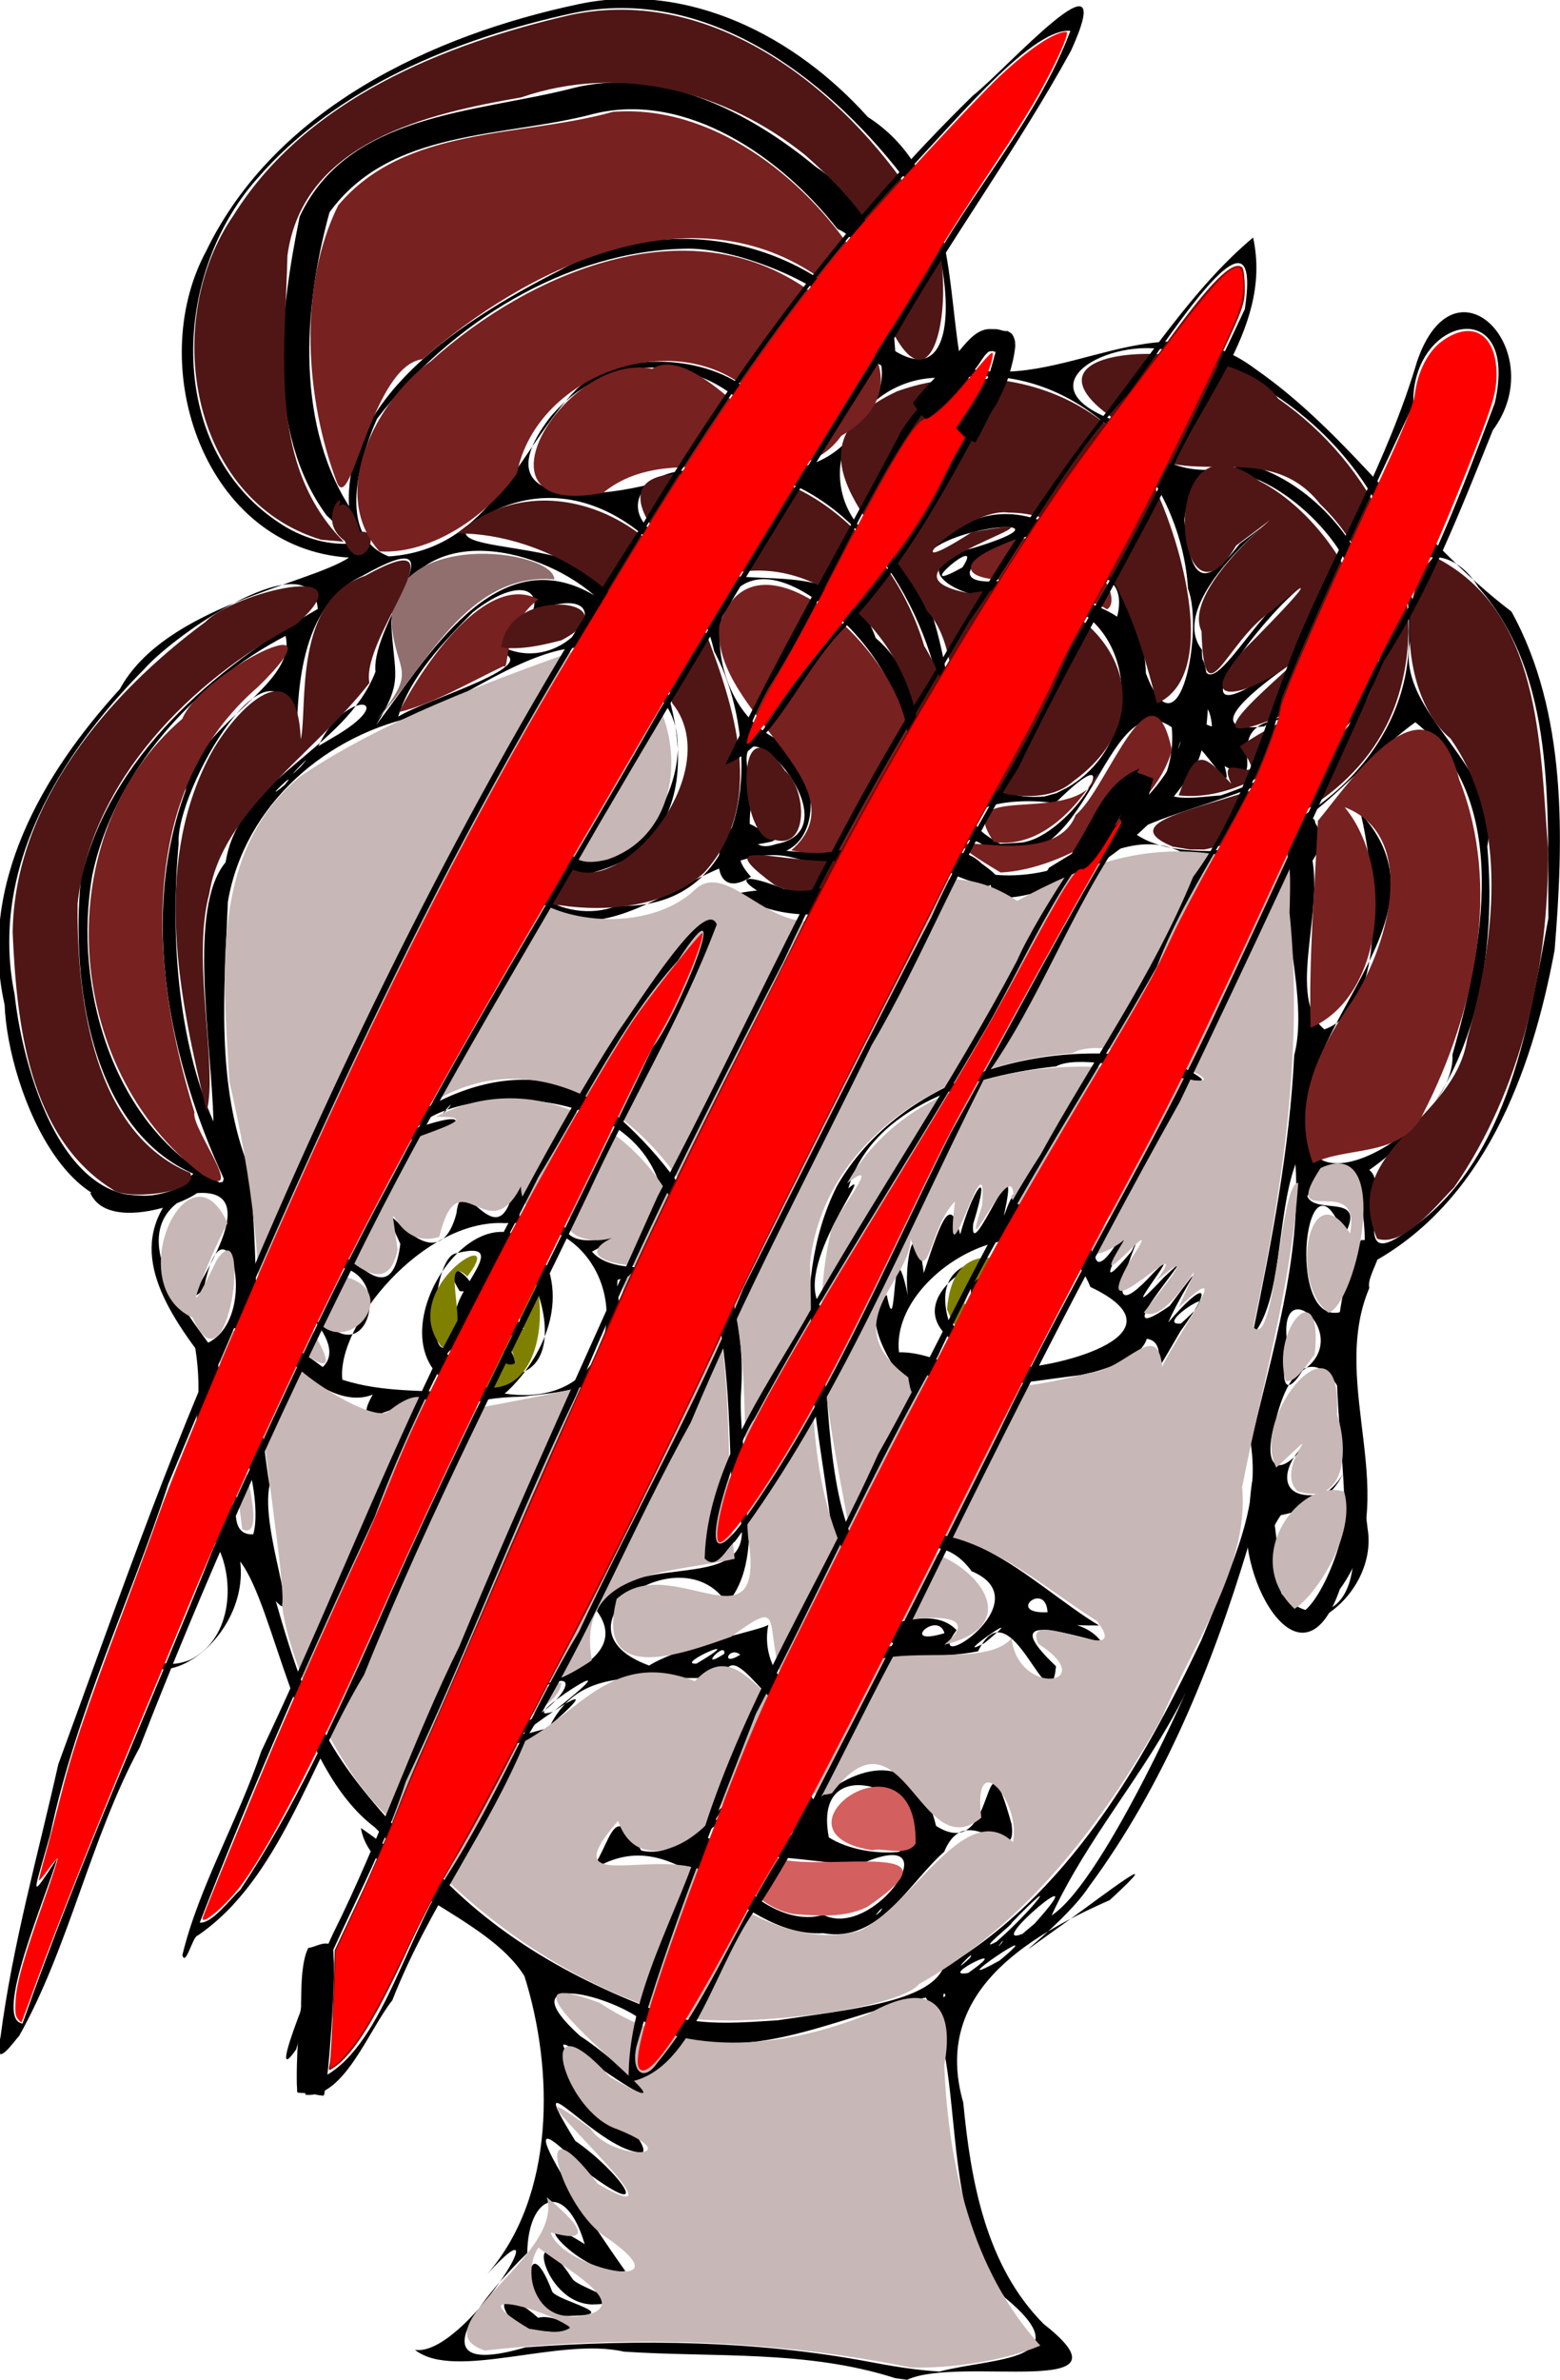 <?xml version="1.0" encoding="UTF-8" standalone="no"?>
<svg
   xmlns:dc="http://purl.org/dc/elements/1.1/"
   xmlns:cc="http://creativecommons.org/ns#"
   xmlns:rdf="http://www.w3.org/1999/02/22-rdf-syntax-ns#"
   xmlns:svg="http://www.w3.org/2000/svg"
   xmlns="http://www.w3.org/2000/svg"
   xmlns:sodipodi="http://sodipodi.sourceforge.net/DTD/sodipodi-0.dtd"
   xmlns:inkscape="http://www.inkscape.org/namespaces/inkscape"
   inkscape:version="1.0 (4035a4fb49, 2020-05-01)"
   sodipodi:docname="villager8claw.svg"
   viewBox="0 0 968.991 1478.083"
   height="1478.083"
   width="968.991"
   id="svg59"
   version="1.1">
  <defs
     id="defs63" />
  <sodipodi:namedview
     inkscape:current-layer="g67"
     inkscape:window-maximized="1"
     inkscape:window-y="-11"
     inkscape:window-x="-11"
     inkscape:cy="845.55853"
     inkscape:cx="832.60719"
     inkscape:zoom="0.39335742"
     inkscape:snap-text-baseline="true"
     showgrid="false"
     id="namedview61"
     inkscape:window-height="1826"
     inkscape:window-width="1080"
     inkscape:pageshadow="2"
     inkscape:pageopacity="0"
     guidetolerance="10"
     gridtolerance="10"
     objecttolerance="10"
     borderopacity="1"
     bordercolor="#666666"
     pagecolor="#ffffff"
     inkscape:document-rotation="0"
     fit-margin-top="0"
     fit-margin-left="0"
     fit-margin-right="0"
     fit-margin-bottom="0" />
  <g
     id="g67"
     inkscape:label="Image"
     inkscape:groupmode="layer"
     transform="translate(-75.866,-101.556)">
    <path
       d="m 632,1578.334 c -55.093,-17.683 -112.666,-12.722 -168.658,-16.486 -40.31,-9.251 -105.07,18.439 -129.727,-1.111 31.023,4.824 93.451,-99.902 44.974,-47.154 42.373,-48.629 41.324,-126.877 23.042,-184.894 -23.335,-38.002 -95.813,-55.241 -101.578,-92.026 28.792,20.19 40.979,32.356 8.744,-0.287 -49.972,-37.603 -61.664,-136.293 -83.719,-165.173 6.95,57.951 -78.815,104.53 -68.333,23.2 25.367,-48.214 49.61,-98.725 40.426,-155.662 -28.193,-38.237 -42.872,-74.551 -1.182,-108.284 -63.589,-27.794 -76.097,-118.616 -69.947,-182.417 17.534,-76.468 83.081,-131.615 147.191,-168.313 C 270.157,436.977 185.743,494.073 165.621,516.877 113.096,569.738 68.997,641.326 84.92,718.983 90.63,770.922 119.945,870.316 189.941,837.88 123.32,885.299 80.791,779.012 78.729,725.513 61.967,651.247 102.091,582.337 150.284,529.484 178.432,477.737 267.285,464.564 292.652,447.807 203.144,442.183 165.104,329.316 203.933,257.45 c 42.685,-88.217 140.012,-134.103 231.704,-153.392 68.168,-14.227 134.479,20.229 179.22,70.11 55.523,35.58 48.81,109.613 58.434,155.143 62.767,17.117 122.643,-43.836 182.332,1.373 59.713,41.406 99.702,105.507 159.136,150.706 34.535,62.828 32.465,140.577 26.747,210.133 -14.122,76.373 -44.25,157.576 -115.589,195.32 -43.646,49.413 29.978,138.549 -54.479,155.596 -33.997,48.491 46.138,96.04 45.288,20.044 0.348,-34.753 2.932,-61.308 8.644,-11.555 7.828,48.364 -65.31,91.894 -64.929,23.078 6.866,-36.73 2.921,-61.426 -9.282,-12.166 -22.521,74.758 -52.506,148.527 -98.948,211.337 -17.012,25.89 -67.933,60.263 -11.425,19.973 18.754,-13.517 63.887,-48.072 24.409,-11.7 -52.837,23.355 -110.428,58.323 -90.994,125.813 4.663,49.057 14.186,101.644 50.026,137.495 60.467,47.432 -52.231,19.33 -84.909,34.579 z m 27.465,-4.11 c 33.673,-8.913 89.03,-5.915 40.715,-45.864 -42.608,-51.967 -23.543,-143.477 -49.223,-186.37 -57.483,11.421 -118.592,48.475 -175.436,14.609 -24.145,-18.276 -83.747,-30.672 -39.198,9.341 23.413,14.86 68.418,58.596 13.654,20.721 -69.49,-52.083 33.26,42.897 25.1,51.434 -25.547,1.606 -77.455,-64.767 -41.819,-7.049 25.93,17.626 52.206,52.881 6.262,18.83 -66.557,-68.772 22.863,59.708 24.793,61.938 -26.517,5.362 -68.583,-44.615 -25.262,-16.687 -11.805,-40.469 -35.235,-30.627 -35.676,5.458 -24.247,23.703 -73.336,79.718 -1.133,58.609 70.799,-5.236 143.491,-4.165 213.208,8.913 14.55,2.789 29.21,5.208 44.015,6.115 z m -243.299,-24.829 c -29.72,3.393 -39.85,-38.421 -6,-8.534 10.558,-3.272 35.499,11.628 6,8.534 z m 14.909,-9.793 c -33.306,3.224 -30.126,-62.684 -12.127,-14.829 4.385,5.908 43.45,14.245 12.127,14.829 z m 12.435,-7.059 c -32.205,-0.979 -41.643,-61.16 -12.008,-15.785 3.86,5.676 40.918,15.404 12.008,15.785 z m 115.519,-176.462 c 45.388,-6.786 92.915,-11.245 102.667,-32.274 76.408,-44.69 123.55,-125.759 160.394,-203.705 21.972,-53.24 36.334,-84.711 30.674,-122.185 13.248,-56.733 31.528,-115.126 27.779,-173.431 -11.922,32.563 -7.954,84.99 -26.825,106.509 11.867,-57.733 23.188,-115.56 26.033,-174.206 11.27,-42.37 -19.882,-107.469 6.375,-136.152 18.687,34.325 -14.159,98.457 12.437,120.157 54.909,-20.391 16.785,-160.065 21.875,-134.717 59.357,63.456 -37.027,127.711 -32.807,192.982 -3.23,59.029 92.915,-0.114 90.409,-42.559 18.614,-65.52 37.645,-157.977 -23.042,-206.441 -40.323,28.824 -77.37,88.031 -138.709,84.451 -49.593,-33.901 -94.984,45.159 -139.853,6.77 54.71,17.496 133.105,-26.478 127.253,-88.134 -42.894,-29.375 -50.875,103.624 -116.112,74.131 -24.147,-21.481 -54.161,49.902 -97.351,36.458 -28.362,9.854 -83.594,-32.875 -24.56,-9.1 82.081,29.43 140.57,-70.079 91.291,-135.504 -17.068,-64.804 -69.544,-133.465 -143.824,-125.222 -40.867,-4.486 -60.098,30.662 -15.329,46.761 19.96,40.339 100.085,-5.839 122.015,57.095 51.023,42.748 26.788,158.189 -51.222,136.408 -55.752,-14.981 -117.249,80.773 -174.552,16.965 -36.22,-32.832 64.067,-102.251 27.191,-42.886 26.186,82.446 114.875,-44.497 55.632,-80.66 -31.178,-56.101 -99.125,0.957 -139.302,18.221 -58.429,10.973 -109.854,55.421 -120.133,115.596 -2.296,55.076 -7.545,114.2 13.252,166.024 7.165,65.328 1.771,130.805 12.626,196.441 -5.974,26.967 19.909,90.038 3.861,71.924 22.014,77.195 35.809,100.913 92.588,160.049 40.756,47.132 95.741,77.4 153.829,97.922 21.296,5.727 43.722,3.692 65.441,2.315 z m 28.192,-54.062 c -55.093,2.958 -88.496,-74.062 -143.841,-39.082 13.697,-21.475 13.075,-42.392 30.79,-12.275 42.733,10.394 72.782,-89.391 107.864,-30.085 30.017,-27.05 64.761,-29.912 75.251,14.78 39.363,25.338 27.621,-69.819 46.954,-0.961 3.743,30.617 -27.483,-18.082 -41.864,17.041 -22.208,19.454 -40.118,56.773 -75.154,50.582 z m 0.049,-11.392 c 32.081,16.041 81.448,-57.43 23.258,-31.543 -28.694,1.382 -118.544,-21.984 -61.695,23.043 11.062,7.343 25.145,12.425 38.437,8.499 z m 35.491,-2.188 c 4.264,-6.566 -7.839,7.462 0,0 z m 11.412,-36.885 c 39.227,-26.82 -55.704,-73.26 -43.487,-9.047 11.606,7.398 29.298,10.466 43.487,9.047 z m -91.007,-8.463 c 61.706,16.05 -6.126,-71.008 -19.231,-10.639 -25.785,17.474 10.394,9.605 19.231,10.639 z m -17.782,-16.924 c 1.643,-6.311 -12.001,15.425 0,0 z m -141.218,-35.397 c 26.382,-24.543 -45.336,7.211 12.211,-17.718 24.571,-6.63 50.438,-43.888 8.774,-19.603 -11.8,-2.824 67.624,-15.907 41.471,-51.498 17.77,-45.193 115.542,0.431 83.795,-73.425 -2.797,-66.508 -0.723,-138.097 -45.279,-192.804 -22.351,-64.36 -128.64,-58.65 -150.432,-33.792 71.521,-23.81 -36.576,39.216 -47.363,34.618 36.658,-48.518 109.66,-88.745 165.706,-47.189 51.464,42.19 87.556,106.733 83.233,174.817 -3.023,41.88 18.054,101.923 -8.773,133.122 -28.394,-44.263 -113.148,14.845 -48.456,38.502 20.799,-12.837 70.811,-22.12 74.073,-25.34 -8.771,42.867 53.802,72.255 41.198,21.441 5.479,-24.438 31.574,-81.37 14,-21.122 6.008,9.744 43.373,-16.173 61.707,3.033 -22.822,30.927 54.629,-17.607 9.327,-36.594 -32.181,-44.599 -82.812,31.063 -87.65,-31.82 -8.499,-67.45 -27.83,-143.433 3.958,-207.221 40.429,-70.071 135.519,-95.408 210.401,-76.253 56.633,29.219 -49.734,-11.516 -74.268,1.838 -49.293,5.206 -114.257,24.385 -129.006,75.769 18.134,-16.012 -36.054,49.582 -16.557,74.501 3.438,47.678 3.585,127.889 25.944,153.622 53.227,-40.486 103.861,17.884 146.378,43.28 -46.116,0.399 -11.592,-8.383 1.559,10.357 -24.176,-5.858 -64.676,-19.408 -28.317,14.954 -3.799,40.54 -27.52,-52.443 -48.395,-9.298 -37.936,7.9 -93.487,-7.03 -90.327,45.003 -32.782,13.201 -59.68,-58.313 -67.818,-29.279 -41.537,4.741 -90.732,-12.687 -110.187,36.026 -10.027,4.911 -22.223,4.193 -30.906,12.075 z m 31.296,-15.958 c 38.473,-33.235 6.665,-13.666 -14.961,3.377 l 2.354,0.123 z m 4.022,-10.388 c 60.663,-47.712 -28.42,9.279 0,0 z m 89.002,-29.807 c 35.454,-20.928 -14.824,0.975 0,0 z m 17.269,-6.106 c 1.219,-8.742 -17.396,11.325 0,0 z m 9.911,0.574 c -7.002,-5.807 -12.687,8.019 0,0 z m -27.973,-4.306 -5.141,4.339 z m 179.701,-2.954 c 32.78,-26.744 -24.304,12.866 0,0 z m -66.499,1.156 -1.835,0.057 z m 10.771,-0.396 c -5.562,-4.287 -6.625,4.508 0,0 z m 30.873,-6.876 c -4.282,-14.554 -28.975,8.784 0,0 z m 64.005,-12.996 c -1.067,-19.91 -26.552,1.196 0,0 z m -111.885,-32.116 -2.442,0.522 z M 316.64,810.983 c -7.157,-0.513 -13.046,17.078 0,0 z m 37.526,-20.9 c 6.731,-8.831 -9.619,9.561 0,0 z m -4.522,198.363 c 8.765,-45.239 -63.413,16.909 -42.251,-20.924 -34.779,14.471 -85.59,-58.594 -31.094,-17.078 20.065,-18.52 -41.843,-58.297 1.845,-27.53 28.513,28.811 41.919,-35.213 4.002,-34.794 -4.701,-39.296 35.251,42.552 42.383,-14.115 -24.016,-52.548 20.522,34.453 34.818,-18.81 3.307,-30.338 24.079,26.828 34.699,-11.678 30.729,-34.768 -20.902,33.062 23.203,15.579 19.311,-11.007 47.826,-14.878 8.679,-0.491 -0.38,29.484 60.791,-3.4 17.669,20.176 14.287,17.405 60.062,3.044 15.86,17.569 -2.505,21.87 23.933,68.506 -14.885,59.038 11.351,9.036 -45.057,13.086 -42.632,13.326 -17.943,0.719 -42.893,1.259 -52.297,19.732 z m 18.975,-21.57 c -77.3,-21.022 12.075,-154.066 48.307,-76.089 10.192,34.72 -16.497,66.917 -27.623,76.152 86.798,12.727 82.069,-110.596 0.206,-105.849 -50.55,-2.828 -104.761,63.23 -100.997,97.218 25.743,8.44 53.447,6.258 80.107,8.567 z m 21.795,-11.222 c 55.252,-1.422 -1.866,-118.814 -7.361,-57.706 26.147,-12.222 36.25,-5.437 20.856,7.018 -19.625,28.007 14.867,18.317 -16.508,28.736 -3.717,10.379 -31.755,19.002 -8.276,29.111 z m -1.973,-8.214 c -2.055,-26.685 17.483,13.3 0,0 z m -5.276,-54.485 c -0.944,-23.997 25.073,-15.069 0,0 z m -16.63,55.22 c 2.581,-31.334 -18.588,24.744 0,0 z m -8.388,-4.843 c 34.679,-23.144 -19.49,1.584 0,0 z m 3.958,-17.868 c -17.027,-13.607 38.786,-56.698 -4.022,-45.334 -15.446,5.955 -18.011,90.261 4.022,45.334 z m -0.718,-22.146 c -19.152,-31.399 23.695,2.288 0,0 z m 21.778,22.264 c 2.619,-7.21 -6.56,8.223 0,0 z m -4.772,-18.367 c -5.676,-11.55 -10.54,23.583 0,0 z m 2.272,3.367 c -1.316,-3.792 -2.245,3.873 0,0 z m 262.888,57.568 c -12.121,-15.634 -35.692,-49.383 -16.864,-62.472 6.75,34.966 2.347,-50.317 13.186,0.667 -2.975,-18.287 4.324,-56.875 9.79,-14.263 11.619,-35.268 16.66,-48.104 22.626,-23.986 7.385,-27.19 20.293,-46.134 8.067,-6.524 -2.64,28.789 32.219,-62.791 18.577,-3.059 14.019,-43.335 8.144,23.003 26.996,-23.859 -3.111,13.519 -6.106,27.129 11.699,-2.194 6.09,7.537 -14.117,57.347 18.283,21.214 7.424,-28.206 -23.191,45.074 6.814,6.6 -1.805,-22.846 -19.119,57.007 9.153,9.447 16.031,-17.424 -26.586,48.727 6.688,9.043 14.825,-29.362 -29.328,60.479 14.091,12.859 23.121,-23.408 -29.745,41.406 6.23,3.084 31.67,-30.613 -42.578,49.628 3.485,17.792 28.111,-37.815 7.618,-9.571 -0.87,10.293 21.599,-25.393 29.796,-25.044 7.568,5.465 -26.246,45.02 -2.928,7.023 -20.897,4.655 -4.391,15.731 -42.029,23.032 -42.932,22.738 -36.463,4.614 -65.63,10.807 -98.183,2.367 z m 61.476,-16.923 c 29.569,-0.691 109.223,-21.618 48.136,-50.502 -26.022,-64.752 -124.807,-11.061 -118.898,40.559 25.095,-0.441 44.311,19.556 70.762,9.943 z m -24.252,-9.559 c -85.78,-38.791 86.882,-107.783 43.041,-16.393 -8.412,14.929 -27.106,20.473 -43.041,16.393 z m 28.301,-6.061 C 770.931,893.439 645.736,853.912 665,921.355 c 33.811,35.901 21.525,-6.616 14.46,-11.822 -6.697,-38.756 51.586,-11.497 25.095,15.476 -13.835,-12.095 -26.082,27.626 4.525,10.6 z m -7.774,-18.939 c 6.757,-8.643 -11.347,8.287 0,0 z m 108.108,6.755 c 35.672,-31.98 -19.092,1.85 0,0 z m -141.876,-43.738 -10.354,8.784 z m 63.783,-23.854 c 15.266,-18.805 -15.353,12.482 0,0 z m -68.154,484.75 c -1.316,-3.792 -2.245,3.873 0,0 z m 14.054,-13.851 c 31.199,-21.947 -20.221,3.436 0,0 z m 19.446,-7.67 c 35.999,-29.861 -41.007,22.534 0,0 z m -18.462,-1.527 c 5.451,-7.976 -14.768,13.441 0,0 z m 16.577,-10.201 c 22.878,-19.887 42.869,-46.294 9.131,-11.398 3.301,-1.46 -22.766,18.89 -9.131,11.398 z m 3.513,0.5 c 2.797,-4.87 -5.982,7.208 0,0 z m 20.199,-11.75 c 41.219,-45.815 -32.514,16.106 -7.541,6.353 z m 10.592,-5.117 c 33.876,-21.884 93.285,-160.988 81.662,-135.073 -23.786,47.027 -59.676,87.223 -81.662,135.073 z M 193.824,1132.333 c 49.7,-24.806 10.209,-129.482 -24.685,-62.116 -10.292,20.536 -14.234,77.018 24.685,62.116 z m 39.34,-78 c 8.768,-30.541 -25.3,-127.719 -37.888,-51.16 -12.544,40.45 31.083,54.108 27.436,16.699 2.337,9.148 -6.945,35.229 10.452,34.461 z m 664.973,-25.096 c 43.863,-26.819 -8.22,-130.904 -29.629,-46.576 -9.084,28.385 0.055,40.626 19.732,13.896 -17.069,14.797 -20.264,38.294 9.897,32.68 z m -37.346,-30.371 c 13.937,-60.177 -3.725,30.843 -0.528,2.535 z m -634.117,-45.033 c 9.415,-57.177 -37.196,-11.599 -2.849,15.014 8.551,5.488 2.626,-14.428 2.849,-15.014 z m 658.285,-1.196 c 33.051,-21.651 -17.884,-65.199 -9.105,-14.227 -3.067,7.943 -5.882,38.016 9.105,14.227 z m -679.783,-17.304 c 33.48,-16.843 10.11,-98.326 -2.9,-32.898 -25.32,22.495 49.486,-66.171 -6.145,-59.794 -44.626,19.425 -9.457,67.828 9.045,92.692 z m 703.269,-19 c 31.473,-24.83 8.566,-134.252 -20.543,-71.848 5.23,12.006 37.817,-2.97 22.775,24.678 -23.389,-64.061 -37.208,55.957 -2.233,47.169 z m 37.313,-47.373 c 66.003,-41.408 78.734,-126.684 91.874,-197.216 -0.634,-68.632 4.963,-150.985 -43.498,-205.523 -19.592,-32.819 -58.369,-19.679 -36.176,17.492 -31.533,55.634 52.489,86.827 41.731,143.49 6.546,72.482 -9.75,156.92 -73.326,200.883 13.497,9.917 -11.785,61.099 19.395,40.874 z m -730.927,-35.551 c -33.853,-73.492 -52.532,-162.722 -23.723,-240.699 4.486,-40.756 69.702,-64.681 62.138,-96.282 -56.596,29.486 -106.59,84.511 -120.029,148.482 -12.323,70.125 13.159,157.199 79.06,190.943 l 2,-0.413 z m -6.388,-35.418 c -1.24,-50.541 -16.204,-132.791 7.573,-160.987 8.007,-52.368 73.964,-69.085 93.078,-118.324 -3.178,-30.582 56.734,-96.115 -8.223,-59.476 -43.028,19.763 -39.132,85.585 -41.067,95.691 -11.82,-72.455 -75.265,37.844 -72.955,70.442 -5.164,56.186 -0.863,121.637 21.593,172.654 z M 458.994,664.066 c 85.537,3.161 91.043,-100.987 60.482,-158.076 -13.356,-58.934 -74.857,-117.25 -137.347,-86.92 -63.484,32.035 70.231,10.165 79.78,56.512 36.859,46.886 61.559,144.86 -15.154,167.022 -58.255,21.13 -4.442,-99.202 -50.176,-29.712 -13.177,37.807 29.929,63.973 62.415,51.175 z m 369.672,-33.979 c 65.267,-11.91 124.864,-66.057 122.208,-136.059 3.325,-82.448 -67.071,-156.56 -144.782,-173.532 -35.187,-12.343 -99.187,19.113 -38.437,42.038 30.239,28.061 42.77,36.114 83.828,27.559 54.44,15.01 101.271,86.381 74.255,140.941 -26.175,59.183 -103.618,65.251 -146.333,87.019 13.496,10.685 32.744,11.768 49.262,12.035 z m -218.198,-2.341 c 61.121,-38.694 19.61,-123.385 -28.259,-154.061 -70.192,-48.507 -77.076,58.053 -25.857,85.8 28.112,16.962 30.253,60.164 7.861,70.37 15.379,1.935 30.966,-0.329 46.254,-2.11 z m -52.494,-2.049 c 55.084,-10.185 -38.815,-106.2 -14.172,-33.599 -1.679,11.568 -8.385,41.538 14.172,33.599 z m 151.836,-0.888 c 31.952,-3.216 71.245,-74.087 21.285,-24.312 -24.195,-4.755 -76.341,2.168 -33.967,25.033 z m 29.356,-34.359 c 56.154,-33.091 38.898,-125.113 -31.865,-117.305 -26.75,4.492 -77.789,-18.345 -25.956,-31.571 63.427,-19.492 -11.306,-15.182 -29.243,3.807 55.485,-63.723 133.709,9.024 135.526,74.259 20.966,55.278 36.02,-28.055 26.174,-52.438 -4.425,-72.969 -69.047,-143.276 -145.898,-130.486 -62.521,-8.442 -102.12,74.862 -36.603,108.883 50.178,40.969 15.705,157.399 93.43,150.508 l 7.404,-2.065 z m 94.929,5.03 c 49.797,-16.457 121.789,-64.296 84.291,-124.238 -3.42,-46.825 -99.761,-116.902 -106.858,-46.7 3.773,36.975 11.502,44.235 34.353,14.723 57.02,-41.962 -51.433,30.014 -23.429,65.785 0.272,49.46 37.523,-36.281 66.187,-42.234 -22.47,13.178 -89.043,99.369 -28.148,60.248 75.099,-43.784 -68.182,37.795 0.601,29.533 24.516,-16.912 55.998,-20.591 10.004,-4.181 -40.111,3.831 -3.388,46.325 -34.566,28.854 8.953,32.385 -32.59,-54.134 -29.165,3.159 -22.8,22.646 15.25,15.615 26.73,15.05 z m -581.512,-6.438 c 10.599,-12.47 -16.599,13.896 0,0 z m 10.083,-11.458 c 12.322,-14.043 -15.259,14.798 0,0 z m 18.959,-17.44 c 45.565,-25.962 8.352,-31.587 -7.965,4.717 z m 547.067,-7.479 c -2.1,-26.371 -18.28,-4.583 0,0 z M 309.45,551.833 c 31.45,-40.923 74.292,-116.96 135.616,-80.52 -37.062,-32.339 -113.473,-47.018 -126.231,16.346 1.684,34.161 8.112,35.605 -9.384,64.173 z m 13.748,-5.25 c 16.622,-10.72 96.637,-33.545 60.163,-40.684 41.026,-26.576 26.253,-55.718 -13.83,-24.132 -18.255,18.444 -38.867,40.02 -46.333,64.816 z m 68.266,-41.807 c 39.534,14.93 73.365,-42.639 20.619,-25.394 -2.342,3.353 -37.111,25.933 -20.619,25.394 z m 67.651,-14.109 c -12.11,-14.975 9.175,17.127 0,0 z m 310.681,-6.19 c 10.011,-40.306 -46.732,-20.543 -25.259,-33.228 -5.785,-48.815 -114.182,20.675 -41.023,10.363 24.789,-9.397 41.682,-12.994 8.392,5.302 19.694,3.835 40.656,6.439 57.89,17.564 z m -71.562,-28.171 c 12.197,-12.743 41.516,-24.157 9.991,-4.4 z m -24.514,-2.46 c 15.151,-23.21 -35.221,19.866 0,0 z m -356.365,-6.763 c 63.867,-4.217 80.926,-67.605 116.874,-104.089 36.97,-33.329 122.996,-14.309 121.484,31.572 -30.775,-51.813 -98.037,-61.423 -138.031,-14.048 -53.494,69.572 66.102,47.605 98.707,28.163 41.058,9.933 77.818,8.057 96.757,-29.427 44.135,-53.018 -62.165,-103.184 -109.648,-103.286 -76.24,0.868 -148.228,46.644 -193.471,105.667 -10.671,24.076 -25.698,72.636 7.327,85.448 z m -20.607,-8.25 c -24.672,-82.088 64.398,-137.511 126.369,-169.159 69.76,-38.735 159.412,-19.233 204.367,46.969 56.574,40.813 35.801,-87.066 8.276,-106.65 C 588.061,148.655 513.584,92.326 431.3,109.786 c -71.996,15.695 -146.65,45.901 -195.81,102.833 -53.599,60.259 -57.325,169.741 16.821,215.53 13.208,8.047 28.928,12.522 44.437,10.685 z"
       style="fill:#000000"
       id="path71" />
    <path
       d="m 883.375,620.377 c 3.755,-29.392 -18.109,49.173 7.179,6.984 14.083,-51.711 -40.027,29.589 -1.201,10.986 25.091,-31.31 -31.319,-46.63 -5.978,-17.97 z"
       style="fill:#000000"
       id="path101" />
    <path
       d="m 667.197,639.123 c 38.889,32.749 24.934,-7.805 3.75,-8.157 -42.167,8.648 60.045,37.174 12.587,5.413 l -6.055,-4.219 -10.282,6.963 z"
       style="fill:#000000"
       id="path103" />
    <path
       d="m 695.016,659.44 c 45.97,-0.824 91.904,-37.114 118.127,-73.957 23.17,-23.811 10.883,-121.46 -0.644,-50.65 2.754,54.381 -45.792,81.498 -85.116,105.577 -6.735,15.694 -48.917,-6.776 -32.367,19.03 z"
       style="fill:#000000"
       id="path105" />
    <path
       d="m 542.342,646.023 c -27.664,-30.493 40.766,-13.613 3.162,-30.745 -24.535,-16.584 -35.645,51.905 -3.162,30.745 z"
       style="fill:#000000"
       id="path107" />
    <path
       d="m 533.021,656.678 c 47.495,30.465 119.137,2.493 147.907,-43.198 15.133,-54.124 -30.206,31.504 -56.414,32.079 -30.718,11.754 -67.254,4.992 -91.493,11.119 z"
       style="fill:#000000"
       id="path109" />
    <path
       d="m 921.219,871.627 c -26.21,55.23 -10.397,113.5 -10.174,171.137 -0.96,28.098 -35.713,99.848 -41.151,34.982 0.696,-27.628 -13.766,-104.121 -17.891,-40.337 -11.344,37.563 31.649,120.847 56.125,50.952 40.781,-55.579 -7.485,-126.116 18.289,-187.025 -2.513,-9.879 18.924,-30.939 -5.198,-29.709 z"
       style="fill:#000000"
       id="path111" />
    <path
       d="m 131.94,842.266 c 13.355,31.216 92.645,-6.386 63.789,-6.371 -23.433,15.062 -43.57,4.319 -63.789,6.371 z"
       style="fill:#000000"
       id="path113" />
    <path
       d="m 296.056,421.022 c -37.404,-53.555 -31.788,-128.479 -15.513,-187.627 37.99,-52.301 108.006,-46.198 164.131,-61.146 58.203,-14.236 117.037,27.52 151.368,71.485 35.602,14.475 3.447,96.936 36.484,83.841 -3.272,-45.858 -6.238,-93.729 -50.16,-122.59 -41.15,-34.072 -97.077,-62.841 -151.882,-48.382 -59.439,15.106 -138.478,15.26 -168.483,79.457 -12.108,59.68 -21.585,132.926 16.623,185.416 l 7.072,6.792 10.359,-7.246 z"
       style="fill:#000000"
       id="path115" />
    <path
       d="m 290.178,435.379 c 23.3,35.053 2.429,-45.7 -7.057,-12.346 13.765,-25.364 -13.588,-0.372 6.837,14.357 11.277,27.435 29.93,-18.428 0.22,-2.011 z"
       style="fill:#501616"
       id="path117" />
    <path
       d="m 424.065,663.72 c -59.908,-2.365 0.256,-114.097 -8.754,-49.03 15.371,79.59 119.447,-25.784 77.961,-76.651 -11.117,-65.915 -78.166,-105.426 -133.418,-105.27 55.239,-47.22 135.985,-5.982 153.321,58.687 18.547,48.362 39.366,108.901 0.007,152.047 -23.01,20.915 -59.678,24.692 -89.117,20.217 z"
       style="fill:#501616;stroke-width:1.271"
       id="path119" />
    <path
       d="m 557.074,651.141 c -59.55,-43.968 55.699,9.354 70.034,-31.249 57.416,-64.254 -19.061,-185.387 -102.567,-160.777 -19.571,5.457 -88.249,-63.999 -24.083,-63.297 70.736,-14.514 130.48,43.294 149.45,106.794 29.793,49.46 38.073,129.826 -34.442,143.958 -19.421,1.557 -39.367,14.275 -58.391,4.572 z"
       style="fill:#501616;stroke-width:1.271"
       id="path121" />
    <path
       d="m 702.778,594.959 c -46.733,-9.06 -21.934,-82.705 -51.308,-114.299 -20.477,-46.293 -97.255,-99.149 -18.446,-136.079 58.578,-21.289 131.83,-0.079 159.765,58.849 16.92,35.091 40.585,117.339 1.743,134.951 -12.458,-47.629 -31.123,-118.345 -92.361,-118.518 -25.637,-3.67 -77.653,47.608 -22.69,12.171 81.305,-14.639 -74.993,24.207 -1.404,37.94 71.731,-14.144 135.226,65.708 64.128,116.943 -10.645,9.522 -26.094,9.918 -39.427,8.043 z"
       style="fill:#501616;stroke-width:1.271"
       id="path123" />
    <path
       d="m 804.39,627.32 c -52.181,-21.642 78.67,-28.911 92.561,-60.676 55.424,-37.249 41.633,-111.232 -1.108,-152.107 -37.645,-47.896 -97.981,4.047 -128.602,-53.217 -71.654,-50.101 76.072,-51.979 102.567,-12.199 58.238,40.419 96.261,112.99 74.822,183.854 -16.486,54.805 -68.224,84.779 -120.591,96.119 l -9.269,-0.061 z"
       style="fill:#501616;stroke-width:1.271"
       id="path125" />
    <path
       d="M 931.224,870.732 C 907.801,814.846 979.646,798.278 987.221,746.554 1003.866,687.06 1014.292,613.414 976.78,560.109 945.697,534.542 944.114,464.698 966.859,447.391 c 66.343,33.194 65.485,116.707 70.537,180.661 0.844,73.116 -16.323,150.127 -58.341,210.81 -11.448,11.515 -31.529,37.391 -47.832,31.87 z"
       style="fill:#501616;stroke-width:1.271"
       id="path127" />
    <path
       d="M 275.379,436.717 C 193.03,411.833 175.815,300.238 220.983,235.202 265.863,163.316 351.228,129.009 430.509,110.778 c 88.364,-18.437 168.731,45.824 214.306,115.292 29.785,21.622 17.547,146.888 -15.899,78.882 10.031,-44.324 -21.818,-79.705 -52.937,-107.121 -49.483,-39.752 -115.06,-56.928 -176.321,-35.807 -58.277,10.063 -135.624,27.503 -145.248,98.192 -1.373,60.864 -12.355,129.883 34.952,177.729 z"
       style="fill:#501616;stroke-width:1.271"
       id="path129" />
    <path
       d="m 201.655,831.039 c -86.821,-65.518 -96.706,-211.047 -12.573,-283.115 11.862,-28.861 104.22,-75.552 47.045,-19.825 -76.512,66.019 -66.509,177.154 -39.472,264.167 -2.502,9.645 34.465,56.511 5,38.772 z"
       style="fill:#782121;stroke-width:1.271"
       id="path131" />
    <path
       d="M 285.333,401.583 C 265.345,349.113 260.93,279.505 285.947,229.078 327.594,179.337 399.399,187.04 456.576,171 c 60.716,-4.722 118.372,39.72 150.422,89.053 21.798,45.378 -0.391,43.533 -25.315,11.821 -79.445,-52.734 -179.755,-3.097 -243.285,52.737 -31.37,3.616 -44.242,96.246 -53.065,76.972 z"
       style="fill:#782121;stroke-width:1.271"
       id="path133" />
    <path
       d="m 891.42,823.921 c -13.356,-35.406 2.757,-68.883 22.45,-97.922 23.814,-34.058 44.482,-105.095 -2.784,-123.184 31.353,37.987 24.443,117.363 -21.126,136.961 -1.24,-42.99 2.595,-87.742 4.506,-128.481 18.78,-22.323 69.084,-98.818 87.772,-25.708 26.52,66.743 9.655,144.62 -21.918,206.546 -13.498,28.823 -46.891,20.677 -68.901,31.787 z"
       style="fill:#782121;stroke-width:1.271"
       id="path135" />
    <path
       d="m 567.338,629.618 c 46.16,-40.271 -50.051,-86.179 -44.637,-139.859 22.045,-69.651 119.712,22.915 116.877,73.349 8.152,44.072 -29.453,75.935 -72.24,66.51 z"
       style="fill:#782121;stroke-width:1.271"
       id="path137" />
    <path
       d="m 693.284,624.462 c -28.173,-40.685 54.361,-6.791 65.116,-43.747 -13.225,22.336 -36.271,47.858 -65.116,43.747 z"
       style="fill:#782121;stroke-width:1.271"
       id="path139" />
    <path
       d="m 763.485,479.957 c -16.523,-11.278 -71.178,-7.194 -28.864,-28.236 -24.995,18.631 -90.143,8.847 -32.775,-13.364 15.754,-7.284 58.882,-0.167 34.543,23.137 19.67,-21.728 36.764,13.133 27.096,18.463 z M 711.093,451.141 c 32.997,-22.765 -7.066,-4.797 -10.888,4.745 l 0.36,-0.079 z"
       style="fill:#782121;stroke-width:1.271"
       id="path141" />
    <path
       d="m 697.387,643.352 c -67.112,-40.058 30.884,6.033 46.65,-35.784 19.723,-15.835 47.054,-100.417 59.769,-40.102 -11.612,40.64 -67.993,74.222 -106.419,75.885 z"
       style="fill:#782121;stroke-width:1.271"
       id="path143" />
    <path
       d="m 311.581,443.967 c -32.248,-36.208 -1.877,-93.676 31.973,-118.166 61.03,-54.968 159.265,-97.277 234.257,-44.21 40.149,22.636 67.288,63.301 20.599,90.637 -30.756,43.113 -102.989,-1.521 -147.833,35.309 -87.749,17.438 -23.23,-88.201 30.422,-76.938 31.339,-20.202 99.616,85.208 65.107,18.023 -45.783,-47.289 -136.705,-16.455 -149.136,46.855 -18.01,26.064 -53.054,50.417 -85.388,48.489 z"
       style="fill:#782121;stroke-width:1.271"
       id="path145" />
    <path
       d="m 323.681,543.722 c 15.551,-29.972 54.414,-87.011 86.525,-70.006 -22.941,17.937 -17.478,44.799 -21.587,41.491 -20.645,9.866 -44.541,23.795 -64.939,28.515 z"
       style="fill:#782121;stroke-width:1.271"
       id="path147" />
    <path
       d="m 309.973,548.277 c 25.582,-31.263 12.651,-27.485 9.136,-58.258 -3.583,-61.161 100.957,-47.457 101.098,-28.656 -54.571,-4.794 -80.467,56.167 -110.234,86.913 z"
       style="fill:#916f6f;stroke-width:1.271"
       id="path157" />
    <path
       d="m 641.538,1571.682 c -86.731,-17.508 -176.653,-20.099 -264.534,-10.534 -41.927,-13.831 49.625,-58.84 38.487,-95.201 26.286,21.741 24.555,28.094 2.414,21.887 6.905,22.934 86.498,39.101 34.975,3.351 -28.75,-17.724 -49.489,-90.732 -5.708,-33.558 69.02,39.963 -77.513,-87.733 -4.738,-34.57 12.657,20.42 62.767,19.318 17.01,0.74 -34.296,-11.074 -53.407,-86.154 -4.723,-32.508 78.571,45.351 -97.548,-80.562 -6.392,-46.013 51.136,34.402 111.78,29 166.437,7.208 38.377,-22.372 54.779,-6.433 47.639,31.33 2.365,61.903 17.037,127.461 59.655,174.293 -22.063,9.286 -55.086,14.37 -80.521,13.574 z M 430.185,1546.896 c -16.3,-12.028 -70.798,-26.03 -25.583,0.78 7.719,0.962 18.78,4.129 25.583,-0.78 z m 13.406,-8.754 c 20.418,-7.778 -15.427,-27.162 -33.272,-40.922 -10.883,15.665 -2.025,51.758 33.272,40.922 z"
       style="fill:#c8b7b7;stroke-width:1.271"
       id="path165" />
    <path
       d="m 500.366,1354.573 c -72.895,-20.637 -135.776,-66.243 -183.286,-124.783 -34.919,-31.37 -63.642,-103.878 -65.958,-131.65 2.279,-13.553 -13.173,-102.749 -14.871,-143.36 3.836,-61.722 -4.058,-122.331 -17.956,-181.834 -3.598,-65.268 -12.588,-142.701 44.278,-189.439 52.047,-34.951 114.906,-57.903 174.308,-79.25 60.995,3.157 80.293,109 16.391,130.991 -59.55,15.269 7.445,-89.728 -48.604,-39.578 -58.304,66.199 60.46,100.674 103.867,57.385 22.921,-18.297 52.647,41.407 90.659,12.401 40.26,-13.835 70.304,-29.951 108.488,-4.481 42.423,-22.932 79.807,-36.812 129.224,-28.034 42.04,-21.927 41.057,-5.66 39.966,35.443 8.789,86.498 -4.762,172.826 -22.546,257.278 13.822,14.794 16.535,-90.295 27.931,-89.595 -4.318,64.05 -22.682,126.391 -34.868,189.138 4.665,48.502 -30.89,97.989 -49.927,143.173 -36.913,65.564 -84.004,127.696 -150.595,165.163 -13.423,15.815 -106.059,26.979 -146.501,21.031 z m 109.385,-54.027 c 32.686,-14.823 65.722,-83.191 95.296,-55.065 5.266,-25.61 -25.274,-60.366 -19.655,-15.157 -37.674,31.297 -48.863,-73.762 -92.709,-15.29 -21.491,7.795 -42.75,-36.843 -66.436,3.455 -12.051,25.554 -53.725,50.526 -66.461,13.8 -50.287,57.719 56.259,-1.933 71.127,51.034 23.166,14.357 51.481,24.948 78.839,17.224 z M 387.846,1189.158 c 44.61,-15.693 63.165,-65.524 119.664,-43.651 34.312,-37.474 52.421,52.805 94.194,18.682 -11.642,-57.145 81.193,-19.937 102.503,-45.364 4.217,37.003 55.95,28.785 16.668,3.527 -12.047,-25.932 60.005,17.203 36.46,-14.097 -44.372,-27.845 -96.983,-80.37 -150.771,-39.468 -11.455,-66.153 -30.25,-137.73 -14.353,-203.451 3.82,-11.615 33.082,-46.952 9.843,-28.945 39.872,-71.921 138.216,-83.36 211.284,-64.35 40.62,5.874 -50.548,-30.46 -71.315,-16.397 -73.897,4.742 -154.119,50.601 -163.029,130.264 2.333,63.822 -5.055,133.736 26.836,191.435 30.327,-47.218 131.707,27.457 56.602,45.552 32.81,-27.17 -40.832,-13.215 -44.083,-12.378 -21.741,15.905 9.888,-66.063 -13.953,-10.015 -8.714,27.465 -13.85,90.863 -44.519,37.828 -8.251,-31.072 2.071,-43.879 -29.924,-20.365 -29.092,10.198 -85.14,31.437 -71.032,-23.52 33.791,-30.719 93.102,34.944 81.712,-37.648 -5.237,-65.412 6.423,-138.244 -28.718,-196.781 -27.188,-61.929 -98.399,-113.541 -164.588,-75.568 -25.346,5.981 -92.89,89.158 -38.972,36.142 9.512,-10.722 78.727,-26.041 38.206,-25.487 61.379,-32.074 130.32,6.745 153.765,67.624 36.703,62.156 23.972,138.39 31.85,206.805 -39.504,9.239 -98.829,5.978 -88.678,62.966 -17.106,13.061 -74.678,30.482 -19.128,13.794 1.099,21.461 -83.204,43.261 -36.521,39.786 l -3.663,4.798 3.659,-1.719 z M 359.844,978.2 c 41.533,-7.49 75.704,-14.153 104.063,-22.173 7.033,-25.939 -16.88,-64.917 17.261,-68.848 -19.348,2.379 -55.431,-5.745 -18.224,-19.883 -23.42,13.649 -55.505,-7.831 -14.694,-19.297 -46.993,31.577 -49.952,-10.666 -48.574,-10.192 -21.02,41.831 -38.616,-19.258 -50.935,31.784 -30.042,9.435 -32.055,-38.998 -25.927,8.08 -9.593,46.402 -56.696,-33.467 -35.099,16.092 44.48,9.381 -4.051,62.014 -20.88,17.282 -17.175,-5.619 39.241,61.458 -7.627,27.393 -27.328,-2.177 48.182,50.613 58.585,39.002 38.297,-29.955 21.691,32.345 42.051,0.76 z m 291.747,-22.839 c 29.292,17.699 86.014,2.404 101.681,-1.442 22.227,-1.92 41.277,-33.779 44.531,-3.722 7.176,-16.567 48.523,-73.132 10.171,-36.606 24.516,-55.088 -4.431,12.572 -21.617,3.004 8.969,-12.233 36.624,-44.362 7.635,-19.547 26.883,-37.195 -46.139,39.826 -15.846,-13.248 26.849,-40.392 -35.829,37.481 -1.477,-16.083 0.993,5.192 -41.394,28.701 -13.137,-7.152 11.988,-18.822 -33.927,32.857 -6.235,-8.846 11.386,-12.686 -40.833,37.89 -16.12,-4.241 11.431,-42.796 -28.718,24.129 -13.759,-15.689 -12.782,31.774 -27.85,12.221 -22.075,11.386 -1.448,-24.402 -34.283,52.314 -19.454,6.876 4.003,-49.103 -24.814,61.556 -16.846,-2.392 -16.51,16.266 -16.161,58.733 -27.541,23.162 -0.426,26.591 -47.016,52.456 -1.5,85.987 3.105,20.052 4.27,4.141 11.59,-1.447 z"
       style="fill:#c8b7b7;stroke-width:1.271"
       id="path167" />
    <path
       d="m 221.274,964.565 c -26.039,-29.817 12.934,-59.143 5.402,-11.055 -0.782,4.107 4.808,23.461 -5.402,11.055 z"
       style="fill:#c8b7b7;stroke-width:1.271"
       id="path169" />
    <path
       d="m 195.492,919.779 c -44.766,-20.113 -2.652,-111.848 21.724,-58.734 -12.272,22.38 -33.183,77.546 -6.6,22.79 21.909,-32.949 7.6,87.843 -15.124,35.944 z"
       style="fill:#c8b7b7;stroke-width:1.271"
       id="path171" />
    <path
       d="m 226.321,1051.189 c -3.443,-29.534 -6.43,-43.994 -11.497,-5.964 -47.271,-6.473 -0.752,-120.296 11.542,-43.19 0.106,8.197 15.527,56.352 -0.045,49.154 z"
       style="fill:#c8b7b7;stroke-width:1.271"
       id="path173" />
    <path
       d="m 881.698,1027.537 c -15.513,-16.272 23.265,-48.135 -13.043,-14.669 -17.113,-32.156 41.545,-100.373 37.664,-32.983 6.824,19.392 6.841,57.523 -24.621,47.653 z"
       style="fill:#c8b7b7;stroke-width:1.271"
       id="path175" />
    <path
       d="m 874.533,959.169 c -9.647,-32.745 23.412,-68.399 17.973,-16.382 -4.409,4.8 -10.994,17.33 -17.973,16.382 z"
       style="fill:#c8b7b7;stroke-width:1.271"
       id="path177" />
    <path
       d="m 879.958,1100.588 c -34.009,-32.006 3.369,-81.707 30.817,-72.746 7.785,26.875 -18.415,65.27 -30.817,72.746 z"
       style="fill:#c8b7b7;stroke-width:1.271"
       id="path179" />
    <path
       d="M 145.697,840.126 C 93.474,807.486 86.159,736.654 83.721,680.364 c 1.214,-79.899 58.638,-147.403 119.94,-192.763 16.835,-17.856 103.797,-39.737 55.81,1.936 -65.075,34.572 -126.848,96.584 -135.392,172.971 -0.705,58.817 9.638,142.507 69.949,167.392 6.138,13.252 -41.65,16.836 -48.331,10.226 z"
       style="fill:#501616;stroke-width:1.271"
       id="path219" />
    <path
       d="m 204.239,791.838 c -17.014,-70.04 -33.497,-150.33 0.547,-218.264 13.636,-28.021 55.48,-73.305 57.896,-12.899 4.446,-19.24 -5.103,-86.572 39.918,-101.522 64.953,-35.809 -3.117,38.085 2.749,66.469 -34.297,44.245 -91.438,79.101 -99.467,130.797 -11.317,41.423 5.607,107.902 -1.642,135.418 z"
       style="fill:#501616;stroke-width:1.271"
       id="path221" />
    <path
       d="m 807.978,595.472 c 10.864,-30.055 14.957,-26.404 32.64,-7.279 -11.492,-24.635 27.604,8.002 5.335,-23.073 25.109,-17.942 85.71,-43.011 20.492,-16.976 -59.373,23.504 13.12,-31.921 16.029,-38.547 -22.933,20.905 -70.916,37.541 -33.586,-4.887 18.488,-18.535 58.559,-59.845 16.203,-23.225 -27.889,18.488 -41.234,68.638 -42.903,12.081 -15.368,-32.089 84.174,-99.6 21.495,-53.226 -38.148,65.361 -51.701,-89.278 14.322,-40.135 53.253,27.128 103.177,121.668 35.325,162.715 -25.405,16.206 -53.661,36.022 -85.351,32.552 z"
       style="fill:#501616;stroke-width:1.271"
       id="path223" />
    <path
       d="m 387.237,503.68 c 4.321,-40.632 84.082,-28.98 37.4,-4.549 -12.098,3.149 -24.816,6.028 -37.4,4.549 z"
       style="fill:#501616;stroke-width:1.271"
       id="path225" />
    <path
       d="m 557.456,623.159 c -22.905,3.372 -26.927,-92.384 5.955,-43.088 13.733,11.842 14.89,48.756 -5.955,43.088 z"
       style="fill:#501616;stroke-width:1.271"
       id="path227" />
    <path
       d="m 568.622,1290.121 c -30.736,-5.39 -59.796,-52.239 -7.997,-34.172 29.147,7.669 116.236,-12.772 54.125,29.621 -13.975,7.124 -30.973,5.651 -46.128,4.551 z"
       style="fill:#d35f5f;stroke-width:1.271"
       id="path229" />
    <path
       d="m 617.59,1250.505 c -69.992,-11.179 28.143,-80.355 27.053,-4.22 -5.422,8.555 -19.838,2.358 -27.053,4.22 z"
       style="fill:#d35f5f;stroke-width:1.271"
       id="path231" />
    <path
       d="m 548.218,1243.654 c -78.856,11.003 40.88,-70.2 15.917,0.343 l -6.994,0.53 z"
       style="fill:#d35f5f;stroke-width:1.271"
       id="path233" />
    <path
       d="m 901.045,916.72 c -25.194,-18.827 -11.602,-88.163 13.42,-49.272 7.351,-39.556 -44.922,-0.128 -18.289,-40.597 45.788,-21.303 22.25,84.46 4.869,89.869 z"
       style="fill:#c8b7b7;fill-opacity:1;stroke-width:0.636"
       id="path235" />
    <path
       d="m 371.76,962.208 c -8.991,-16.243 33.919,-39.516 29.944,-34.991 -10.466,-13.324 10.21,-31.669 -18.539,-31.828 30.333,-53.072 48.213,81.575 -11.405,66.819 z m 24.018,-13.99 c -3.614,-24.835 -14.104,5.582 0,0 z"
       style="fill:#808000;fill-opacity:1;stroke-width:0.636"
       id="path237" />
    <path
       d="m 690.148,936.135 c 10.44,-19.534 33.267,-13.358 13.574,-45.204 -20.037,7.65 -20.07,-3.484 -28.948,20.171 16.245,7.38 4.744,41.744 -10.657,3.458 6.237,-80.326 116.457,15.064 26.031,21.576 z"
       style="fill:#808000;fill-opacity:1;stroke-width:0.636"
       id="path239" />
    <path
       d="m 350.363,938.171 c -29.406,-36.585 42.418,-78.768 15.84,-44.001 -19.924,-17.927 6.683,44.246 -15.84,44.001 z"
       style="fill:#808000;fill-opacity:1;stroke-width:0.636"
       id="path243" />
    <g
       transform="matrix(1.1,0,0,1.38,-780.827,-168.238)"
       id="g2572">
      <path
         d="m 951.398,1138.125 c -7.936,-24.592 13.218,-45.273 4.874,-6.269 35.883,-10.103 50.252,-61.658 73.782,-90.797 28.5,-34.835 48.47,-75.319 75.685,-111.268 30.226,-51.987 65.544,-100.843 92.884,-154.617 35.332,-55.63 69.94,-111.759 106.066,-166.781 23.241,-42.141 57.103,-77.671 78.46,-121.167 36.977,-48.007 67.799,-100.482 98.552,-152.564 11.289,-58.358 -50.823,23.261 -66.322,38.521 -34.657,29.24 -58.942,67.916 -88.974,101.555 -36.582,50.11 -74.27,99.426 -105.175,153.37 -41.191,63.844 -82.238,127.777 -117.169,195.345 -34.184,56.771 -62.234,116.937 -96.164,173.8 -16.769,42.079 -47.089,77.289 -61.823,120.393 -18.427,21.261 13.125,-39.137 20.899,-52.213 26.143,-41.692 45.147,-87.101 71.119,-128.932 35.649,-68.523 74.442,-135.424 112.128,-202.776 51.101,-76.796 95.157,-158.371 152.572,-230.855 29.72,-40.345 60.444,-80.402 95.309,-116.325 28.508,-28.688 54.346,-61.497 88.311,-84.153 11.703,42.45 -34.881,76.442 -50.407,113.732 -27.105,41.992 -56.499,82.305 -82.315,125.159 -31.777,38.795 -52.86,84.225 -82.638,124.445 -34.482,56.418 -71.511,111.325 -102.217,169.92 -32.452,46.328 -57.741,97.029 -92.616,141.707 -21.398,41.862 -55.057,75.772 -75.838,118.19 -13.636,13.792 -27.413,44.16 -48.982,42.581 z m 182.385,-5.751 c -0.908,-40.611 28.522,-75.65 42.296,-112.981 24.498,-61.064 66.546,-112.616 98.602,-169.539 31.618,-44.337 57.215,-92.516 91.716,-134.796 28.722,-41.722 62.783,-79.59 86.117,-124.926 28.425,-30.428 40.404,-69.533 58.617,-105.741 22.251,-42.205 51.226,-81.509 67.819,-126.121 21.459,-50.351 75.742,-4.445 42.847,30.788 -18.139,35.866 -36.133,72.766 -61.74,104.208 -36.975,66.835 -75.74,132.637 -115.091,198.109 -54.575,77.559 -104.873,157.772 -154.354,238.61 -27.975,39.92 -50.864,82.969 -81.481,120.875 -26.233,24.998 -36.874,76.183 -75.348,81.514 z m 16.421,-8.89 c 30.81,-29.592 48.798,-71.416 78.223,-103.382 38.613,-59.904 77.277,-120.013 114.789,-180.614 38.536,-65.037 85.507,-124.874 123.315,-190.429 31.339,-53.18 61.741,-106.972 93.256,-160 26.158,-34.201 44.893,-73.48 63.064,-112.114 14.396,-49.683 -47.379,-39.366 -45.968,0.555 -25.498,43.372 -51.567,86.795 -74.19,131.824 -12.443,46.292 -50.531,78.639 -70.686,121.262 -41.399,58.228 -87.793,113.205 -123.636,175.238 -36.954,51.953 -67.877,107.631 -102.791,160.937 -23.652,49.225 -48.947,98.164 -67.379,149.595 -3.143,10.971 3.79,16.747 12.003,7.127 z m -371.073,-11.528 c 6.882,-41.964 21.161,-81.796 32.599,-122.555 34.748,-75.543 67.591,-152.103 110.396,-223.643 62.809,-117.181 134.533,-229.966 218.603,-333.12 54.105,-72.08 116.341,-138.741 187.508,-194.162 18.235,-11.287 84.029,-70.432 55.363,-20.183 -30.65,44.548 -68.076,84.692 -99.525,128.975 -57.465,71.954 -112.929,145.503 -167.429,219.739 -47.031,65.323 -96.244,129.134 -138.214,197.898 -43.882,70.156 -84.395,142.43 -120.709,216.819 -27.721,40.798 -40.094,90.382 -68.249,130.096 -2.103,1.335 -15.123,17.185 -10.344,0.135 z m 12.373,-5.898 c 32.103,-72.838 71.775,-142.367 107.681,-213.652 32.494,-55.919 63.933,-112.477 100.335,-166.004 47.479,-72.577 101.533,-140.693 151.78,-211.433 49.928,-65.559 99.691,-131.344 150.804,-196.03 25.288,-37.767 61.498,-68.416 81.151,-109.547 -23.279,-1.564 -71.227,46.847 -98.871,68.914 -62.854,54.481 -115.306,119.655 -164.918,186.132 -96.963,123.006 -173.427,260.404 -245.663,398.898 -21.668,52.852 -51.918,102.316 -66.655,157.722 -9.133,26.218 -12.853,31.269 3.983,10.588 -6.114,17.203 -36.468,72.529 -19.627,74.412 z m 90.293,-30.793 c 9.073,-30.176 31.545,-60.853 44.576,-91.774 34.3,-57.414 63.843,-117.585 98.299,-174.87 33.427,-50.29 65.025,-101.867 103.178,-148.878 12.74,-14.345 49.272,-60.975 55.709,-48.269 -20.04,42.358 -48.899,79.933 -72.237,120.563 -43.017,72.036 -89.147,142.216 -126.982,217.172 -30.324,39.643 -47.717,92.262 -93.954,117.277 -2.753,0.303 -6.756,14.215 -8.588,8.779 z m 32.74,-29.444 c 29.636,-35.35 52.941,-75.843 75.322,-115.876 49.058,-89.831 105.374,-175.449 157.636,-263.322 13.011,-12.195 48.372,-80.877 14.054,-38.808 -31.259,27.4 -53.151,64.11 -78.546,97.029 -31.654,50.766 -67.638,99.009 -92.789,153.554 -35.004,59.625 -68.378,120.27 -98.615,182.264 7.114,0.363 16.764,-10.299 22.939,-14.84 z M 1176.731,896.791 c 1.24,-39.469 33.076,-75.019 55.863,-106.282 38.824,-55.271 83.249,-106.516 120.575,-162.785 10.524,-19.716 56.436,-75.935 57.313,-64.565 -34.734,26.556 -53.548,67.192 -79.546,101.412 -41.536,56.741 -86.874,110.939 -126.08,169.175 -11.231,12.196 -39.682,82.699 -5.838,45.717 46.861,-52.132 79.629,-114.898 116.615,-174.02 28.889,-40.939 56.371,-83.221 85.976,-123.585 11.69,-18.258 39.547,-50.479 13.33,-12.589 -30.812,34.142 -49.017,77.25 -80.18,111.3 -44.739,70.742 -83.08,146.941 -140.815,208.424 -4.853,2.991 -10.285,13.496 -17.213,7.798 z m 11.733,-357.221 c 30.239,-50.487 64.991,-98.306 97.479,-147.285 9.329,-16.607 59.605,-49.273 19.675,-16.866 -37.394,38.272 -59.671,88.276 -93.059,129.949 -12.6,18.235 -21.258,40.537 1.506,13.498 32.233,-40.629 78.562,-69.55 102.805,-116.449 13.766,-15.292 46.578,-80.362 23.853,-28.444 -24.075,36.18 -47.762,72.166 -80.936,100.998 -26.104,17.848 -42.827,56.075 -71.323,64.6 z"
         style="fill:#000000;stroke-width:1.333"
         id="path1749" />
      <path
         d="m 1301.987,384.212 c 7.01,-4.176 13.638,-9.03 19.618,-14.588 2.85,-2.649 5.55,-5.579 8.227,-8.401 2.121,-1.987 4.623,-6.044 7.322,-7.455 0.39,-0.204 0.866,-0.173 1.306,-0.195 0.526,-0.026 1.134,-0.232 1.578,0.05 0.348,0.222 -0.818,0.115 -1.228,0.173 1.348,-0.076 12.159,-0.126 5.277,-0.105 -0.023,-0.104 1.026,0.132 0.941,0.067 -0.355,-0.27 -0.859,-0.303 -1.202,-0.589 -0.98,-0.82 -1.186,-1.304 -1.708,-2.237 -1.338,3.317 -2.388,6.742 -3.63,10.098 -1.092,3.425 -2.927,6.422 -5.051,9.285 -1.035,1.673 -2.277,3.205 -3.405,4.812 -0.396,0.565 -0.73,1.173 -1.144,1.725 -0.544,0.725 -3.328,3.86 -3.595,4.165 -3.907,4.717 -1.93,2.286 -5.926,7.299 -0.436,0.728 9.852,6.897 10.288,6.169 v 0 c 3.722,-5.283 1.988,-2.688 5.226,-7.77 0.565,-0.908 2.308,-3.743 3.041,-4.829 1.52,-2.25 3.604,-4.103 4.808,-6.581 2.151,-3.611 4.486,-7.157 5.897,-11.147 1.562,-4.179 2.986,-8.466 3.474,-12.922 -0.112,-0.952 0.012,-1.962 -0.335,-2.856 -0.964,-2.488 -1.835,-2.998 -4.018,-3.918 -0.322,-0.136 -0.904,0.21 -1.224,-0.032 -0.94,10e-4 -1.879,0.01 -2.819,0.003 -0.148,-10e-4 -0.591,-0.027 -0.443,-0.026 0.859,0.008 1.722,0.137 2.577,0.047 0.338,-0.036 -0.664,-0.142 -0.996,-0.214 -2.022,-0.44 -0.756,-0.192 -3.113,-0.605 -3.918,0.016 -5.484,-0.397 -8.895,0.792 -5.068,1.766 -8.892,5.713 -12.703,9.299 -1.275,1.214 -2.519,2.46 -3.824,3.642 -7.199,6.52 -15.131,12.235 -21.829,19.303 -0.533,0.531 6.971,8.073 7.504,7.542 z"
         id="path1761"
         style="fill:#000000" />
      <path
         d="m 1391.137,586.805 c 0.587,-0.453 1.207,-0.865 1.76,-1.359 5.807,-5.195 10.905,-12.152 15.341,-18.505 3.276,-4.867 6.919,-9.068 11.68,-12.52 0.497,-0.36 3.905,-2.494 4.528,-2.886 2.375,-1.384 3.94,-1.968 5.298,-4.602 0.226,-0.439 0.243,-0.957 0.364,-1.435 -0.017,0.111 0.058,0.358 -0.052,0.332 -3.254,-0.75 -6.353,-2.315 -9.682,-2.575 -0.672,-0.052 -0.717,1.143 -1.033,1.738 -1.419,2.665 -2.272,5.509 -3.22,8.363 -0.919,3.848 -3.155,7.088 -5.226,10.385 -0.347,0.71 9.699,5.622 10.047,4.911 v 0 c 2.293,-3.973 4.675,-7.95 5.788,-12.452 0.756,-2.414 1.317,-4.881 2.158,-7.265 0.159,-0.451 0.901,-1.057 0.514,-1.338 -2.604,-1.893 -5.567,-3.277 -8.546,-4.499 -0.285,-0.117 -0.168,0.594 -0.252,0.891 0.446,-1.433 0.032,-0.407 1.418,-2.307 0.048,-0.065 0.187,-0.232 0.107,-0.217 -1.441,0.265 -3.17,1.265 -4.528,1.652 -2.221,1.133 -3.782,1.86 -5.923,3.292 -5.705,3.816 -10.266,8.985 -14.236,14.532 -4.564,6.7 -9.204,13.353 -14.2,19.742 -0.433,0.558 7.46,6.681 7.893,6.122 z"
         id="path1763"
         style="fill:#000000" />
      <path
         d="m 963.22,1098.9 c 1.731,-6.013 2.131,-12.278 2.832,-18.463 0.511,-4.508 0.27,-1.593 0.452,-3.945 -3.949,0.78 -7.898,1.561 -11.847,2.342 -0.683,-0.602 -1.346,-2.383 -2.048,-1.805 -1.122,0.923 -0.639,2.836 -0.933,4.259 -1.701,8.215 -2.8,16.462 -3.878,24.779 -0.888,8.248 -1.467,16.551 -1.413,24.852 0.01,1.479 0.029,2.963 0.181,4.434 0.062,0.606 -0.147,1.7 0.458,1.769 4.726,0.538 9.512,-0.061 14.268,-0.092 1.499,-5.723 0.781,-2.628 2.071,-9.304 0.111,-1.141 -16.032,-2.715 -16.143,-1.573 v 0 c -0.314,7.058 -0.404,3.821 0.059,9.714 4.666,0.88 9.255,2.421 13.998,2.64 0.715,0.033 0.686,-1.268 0.889,-1.954 0.428,-1.451 0.721,-2.94 0.993,-4.428 1.476,-8.093 2.02,-16.31 2.853,-24.482 0.641,-8.354 0.844,-9.961 1.173,-18.081 0.028,-0.687 0.377,-10.396 0.11,-12.059 -0.383,-2.383 0.411,-6.153 -1.849,-7.001 -3.965,-1.487 -8.402,1.054 -12.604,1.581 -0.446,0.887 -0.991,1.732 -1.339,2.663 -2.664,7.124 -2.523,15.647 -2.697,23.147 -0.071,1.019 14.344,2.028 14.415,1.008 z"
         id="path1765"
         style="fill:#000000" />
      <path
         transform="translate(779.131,194.391)"
         id="path1771"
         d="m 185.902,929.766 c 0.537,-1.889 1.391,-14.168 1.897,-27.287 l 0.92,-23.853 12.953,-21.913 c 7.124,-12.052 16.817,-29.853 21.54,-39.558 4.723,-9.705 11.937,-23.435 16.031,-30.511 4.095,-7.076 19.88,-36.075 35.079,-64.443 15.199,-28.368 33.978,-62.692 41.73,-76.277 7.753,-13.585 19.217,-34.179 25.477,-45.766 15.578,-28.834 45.476,-78.593 75.482,-125.623 13.784,-21.604 29.838,-47.126 35.676,-56.715 40.233,-66.084 129.034,-183.587 169.094,-223.746 9.565,-9.589 25.817,-26.751 36.115,-38.137 24.984,-27.625 37.782,-37.875 43.148,-34.559 0.845,0.522 1.535,4.636 1.535,9.143 0,7.962 -0.592,9.182 -20.95,43.138 -26.245,43.775 -47.126,76.05 -65.298,100.927 -7.768,10.634 -15.991,23.022 -18.272,27.527 -5.332,10.53 -17.802,29.454 -39.693,60.24 -9.61,13.514 -21.53,31.196 -26.489,39.292 -4.959,8.097 -17.843,28.451 -28.632,45.232 -39.194,60.963 -86.593,136.786 -91.123,145.767 -9.35,18.536 -70.108,117.382 -93.031,151.35 -6.201,9.19 -19.623,29.784 -29.826,45.766 -10.203,15.982 -24.925,37.557 -32.716,47.946 -7.791,10.388 -19.254,27.714 -25.473,38.502 -18.994,32.946 -31.589,49.198 -42.761,55.178 -3.18,1.702 -3.331,1.601 -2.414,-1.619 z"
         style="fill:#800000;stroke-width:1.453" />
      <path
         transform="translate(779.131,194.391)"
         id="path2342"
         d="m 360.666,931.902 c -4.665,-4.665 9.328,-40.225 45.356,-115.263 15.277,-31.818 24.613,-48.978 40.314,-74.098 11.238,-17.98 28.152,-45.112 37.587,-60.295 9.435,-15.183 24.163,-38.066 32.729,-50.851 8.566,-12.785 20.65,-31.419 26.854,-41.407 14.096,-22.698 30.365,-45.663 70.422,-99.405 33.349,-44.743 36.85,-49.763 47.994,-68.835 3.874,-6.629 14.483,-22.648 23.576,-35.596 9.093,-12.948 19.065,-27.749 22.16,-32.891 6.221,-10.334 15.216,-30.109 15.245,-33.512 0.029,-3.428 26.649,-52.49 51.719,-95.319 17.08,-29.178 23.162,-40.852 24.018,-46.093 1.641,-10.054 7.428,-19.081 15.125,-23.591 18.354,-10.756 32.671,-2.252 30.808,18.299 -0.589,6.495 -3.672,13.919 -16.048,38.651 -17.552,35.073 -26.202,50.221 -40.959,71.731 -5.757,8.39 -20.923,33.235 -33.703,55.21 -88.833,152.746 -82.651,142.634 -131.908,215.755 -17.764,26.37 -49.267,75.078 -70.007,108.241 -52.883,84.559 -103.933,163.326 -112.526,173.621 -4.002,4.795 -15.69,21.14 -25.975,36.322 -31.237,46.115 -47.601,64.508 -52.782,59.327 z"
         style="fill:#ff0000;stroke-width:1.453" />
      <path
         transform="translate(779.131,194.391)"
         id="path2344"
         d="m 9.779,909.612 c -1.455,-1.455 -1.694,-3.04 -1.285,-8.525 0.587,-7.872 4.641,-19.196 16.205,-45.263 4.387,-9.888 7.769,-18.197 7.516,-18.464 -0.253,-0.267 -2.726,2.045 -5.495,5.137 -2.769,3.092 -5.055,5.213 -5.08,4.713 -0.024,-0.5 1.521,-5.354 3.434,-10.787 1.913,-5.433 5.43,-16.12 7.816,-23.748 7.331,-23.436 14.225,-39.797 37.233,-88.352 7.363,-15.539 15.903,-34.031 18.978,-41.094 10.613,-24.381 60.63,-117.631 95.506,-178.058 46.579,-80.705 92.988,-151.618 137.954,-210.795 7.728,-10.171 21.609,-28.432 30.845,-40.58 47.916,-63.023 90.293,-111.857 126.808,-146.129 19.215,-18.034 70.715,-62.301 84.265,-72.429 16.244,-12.142 30.64,-19.787 37.26,-19.787 1.776,0 -2.08,7.748 -9.691,19.474 -7.901,12.173 -15.448,21.91 -36.642,47.277 -10.138,12.134 -22.363,27.39 -27.166,33.903 -4.804,6.513 -15.974,21.088 -24.823,32.388 -43.656,55.752 -123.86,160.901 -145.362,190.574 -8.394,11.583 -28.914,39.553 -45.601,62.155 -69.599,94.27 -107.116,149.626 -145.174,214.203 -28.412,48.209 -47.809,82.587 -61.443,108.899 -8.052,15.539 -21.921,42.121 -30.82,59.073 -20.654,39.34 -43.607,85.247 -54.45,108.899 -4.663,10.171 -8.595,18.63 -8.738,18.798 -0.143,0.168 -1.064,-0.499 -2.047,-1.482 z"
         style="fill:#ff0000;stroke-width:1.027" />
      <path
         transform="translate(779.131,194.391)"
         id="path2346"
         d="m 114.057,864.387 c 0,-1.039 27.556,-54.59 40.354,-78.422 13.082,-24.36 36.382,-66.015 48.56,-86.811 4.632,-7.911 11.94,-21.411 16.24,-30.001 12.814,-25.6 23.518,-43.258 64.635,-106.637 22.531,-34.729 60.786,-87.848 74.728,-103.763 10.731,-12.249 37.368,-38.894 37.747,-37.757 1.156,3.469 -14.137,32.34 -24.176,45.64 -3.125,4.14 -12.349,18.568 -20.497,32.062 -8.148,13.494 -27.657,45.393 -43.353,70.887 -48.806,79.273 -68.649,112.793 -100.722,170.148 -29.317,52.428 -57.672,95.546 -73.049,111.082 -8.417,8.504 -20.468,16.494 -20.468,13.571 z"
         style="fill:#ff0000;stroke-width:1.027" />
      <path
         transform="translate(779.131,194.391)"
         id="path2348"
         d="m 421.784,333.673 c 1.641,-5.521 9.497,-18.472 19.218,-31.68 5.765,-7.833 19.671,-28.47 30.902,-45.859 30.197,-46.755 44.936,-66.284 50.188,-66.497 4.278,-0.173 13.697,-7.208 25.846,-19.303 6.119,-6.092 11.541,-10.819 12.049,-10.505 1.351,0.835 -2.561,10.409 -6.692,16.378 -1.964,2.838 -5.891,7.934 -8.727,11.324 l -5.156,6.164 2.517,2.231 2.517,2.231 -3.578,4.961 c -1.968,2.728 -6.228,9.225 -9.467,14.436 -10.331,16.625 -22.308,30.382 -50.503,58.014 -15.015,14.715 -30.455,30.282 -34.312,34.595 -22.905,25.613 -26.415,28.94 -24.801,23.509 z"
         style="fill:#ff0000;stroke-width:1.027" />
      <path
         transform="translate(779.131,194.391)"
         id="path2350"
         d="m 405.441,694.832 c -2.754,-2.754 2.269,-20.574 10.655,-37.797 7.336,-15.066 30.285,-47.479 73.472,-103.765 48.333,-62.995 68.073,-89.726 86.551,-117.201 23.245,-34.564 31.115,-44.671 34.164,-43.873 2.692,0.704 9.261,-5.362 16.093,-14.86 3.893,-5.411 6.494,-7.812 6.494,-5.994 0,0.235 -7.545,10.983 -16.766,23.886 -9.221,12.902 -25.483,36.173 -36.138,51.711 -10.655,15.539 -24.989,36.343 -31.854,46.231 -13.037,18.778 -16.134,23.706 -45.521,72.428 -28.435,47.143 -46.405,73.925 -66.545,99.174 -16.376,20.531 -28.361,32.303 -30.603,30.061 z"
         style="fill:#ff0000;stroke-width:1.027" />
      <path
         transform="translate(779.131,194.391)"
         id="path2352"
         d="m 186.272,930.494 c 0.353,-0.92 1.195,-12.892 1.871,-26.605 l 1.229,-24.932 12.222,-21.069 c 6.722,-11.588 16.195,-28.928 21.052,-38.534 4.856,-9.606 13.559,-26.018 19.34,-36.471 5.78,-10.453 21.142,-38.654 34.136,-62.668 28.97,-53.539 75.882,-137.9 88.92,-159.905 25.588,-43.183 84.633,-137.52 109.142,-174.376 35.213,-52.953 86.158,-120.759 123.208,-163.985 6.054,-7.063 21.942,-24.4 35.308,-38.526 48.361,-51.114 57.733,-60.065 64.726,-61.82 3.324,-0.834 4.242,0.982 4.261,8.427 0.02,8.06 -2.472,13.219 -22.04,45.627 -25.394,42.055 -39.236,63.345 -70.444,108.343 -5.055,7.289 -10.993,16.535 -13.195,20.547 -5.161,9.401 -17.142,27.523 -36.067,54.553 -18.821,26.881 -18.871,26.957 -62.583,95.779 -57.769,90.952 -77.825,123.308 -91.557,147.704 -29.45,52.321 -115.089,186.25 -154.981,242.372 -5.591,7.865 -15.418,23.016 -21.839,33.669 -13.958,23.157 -22.367,35.161 -30.45,43.465 -6.526,6.705 -13.42,11.432 -12.258,8.405 z"
         style="fill:#ff0000;stroke-width:1.027" />
    </g>
  </g>
</svg>
